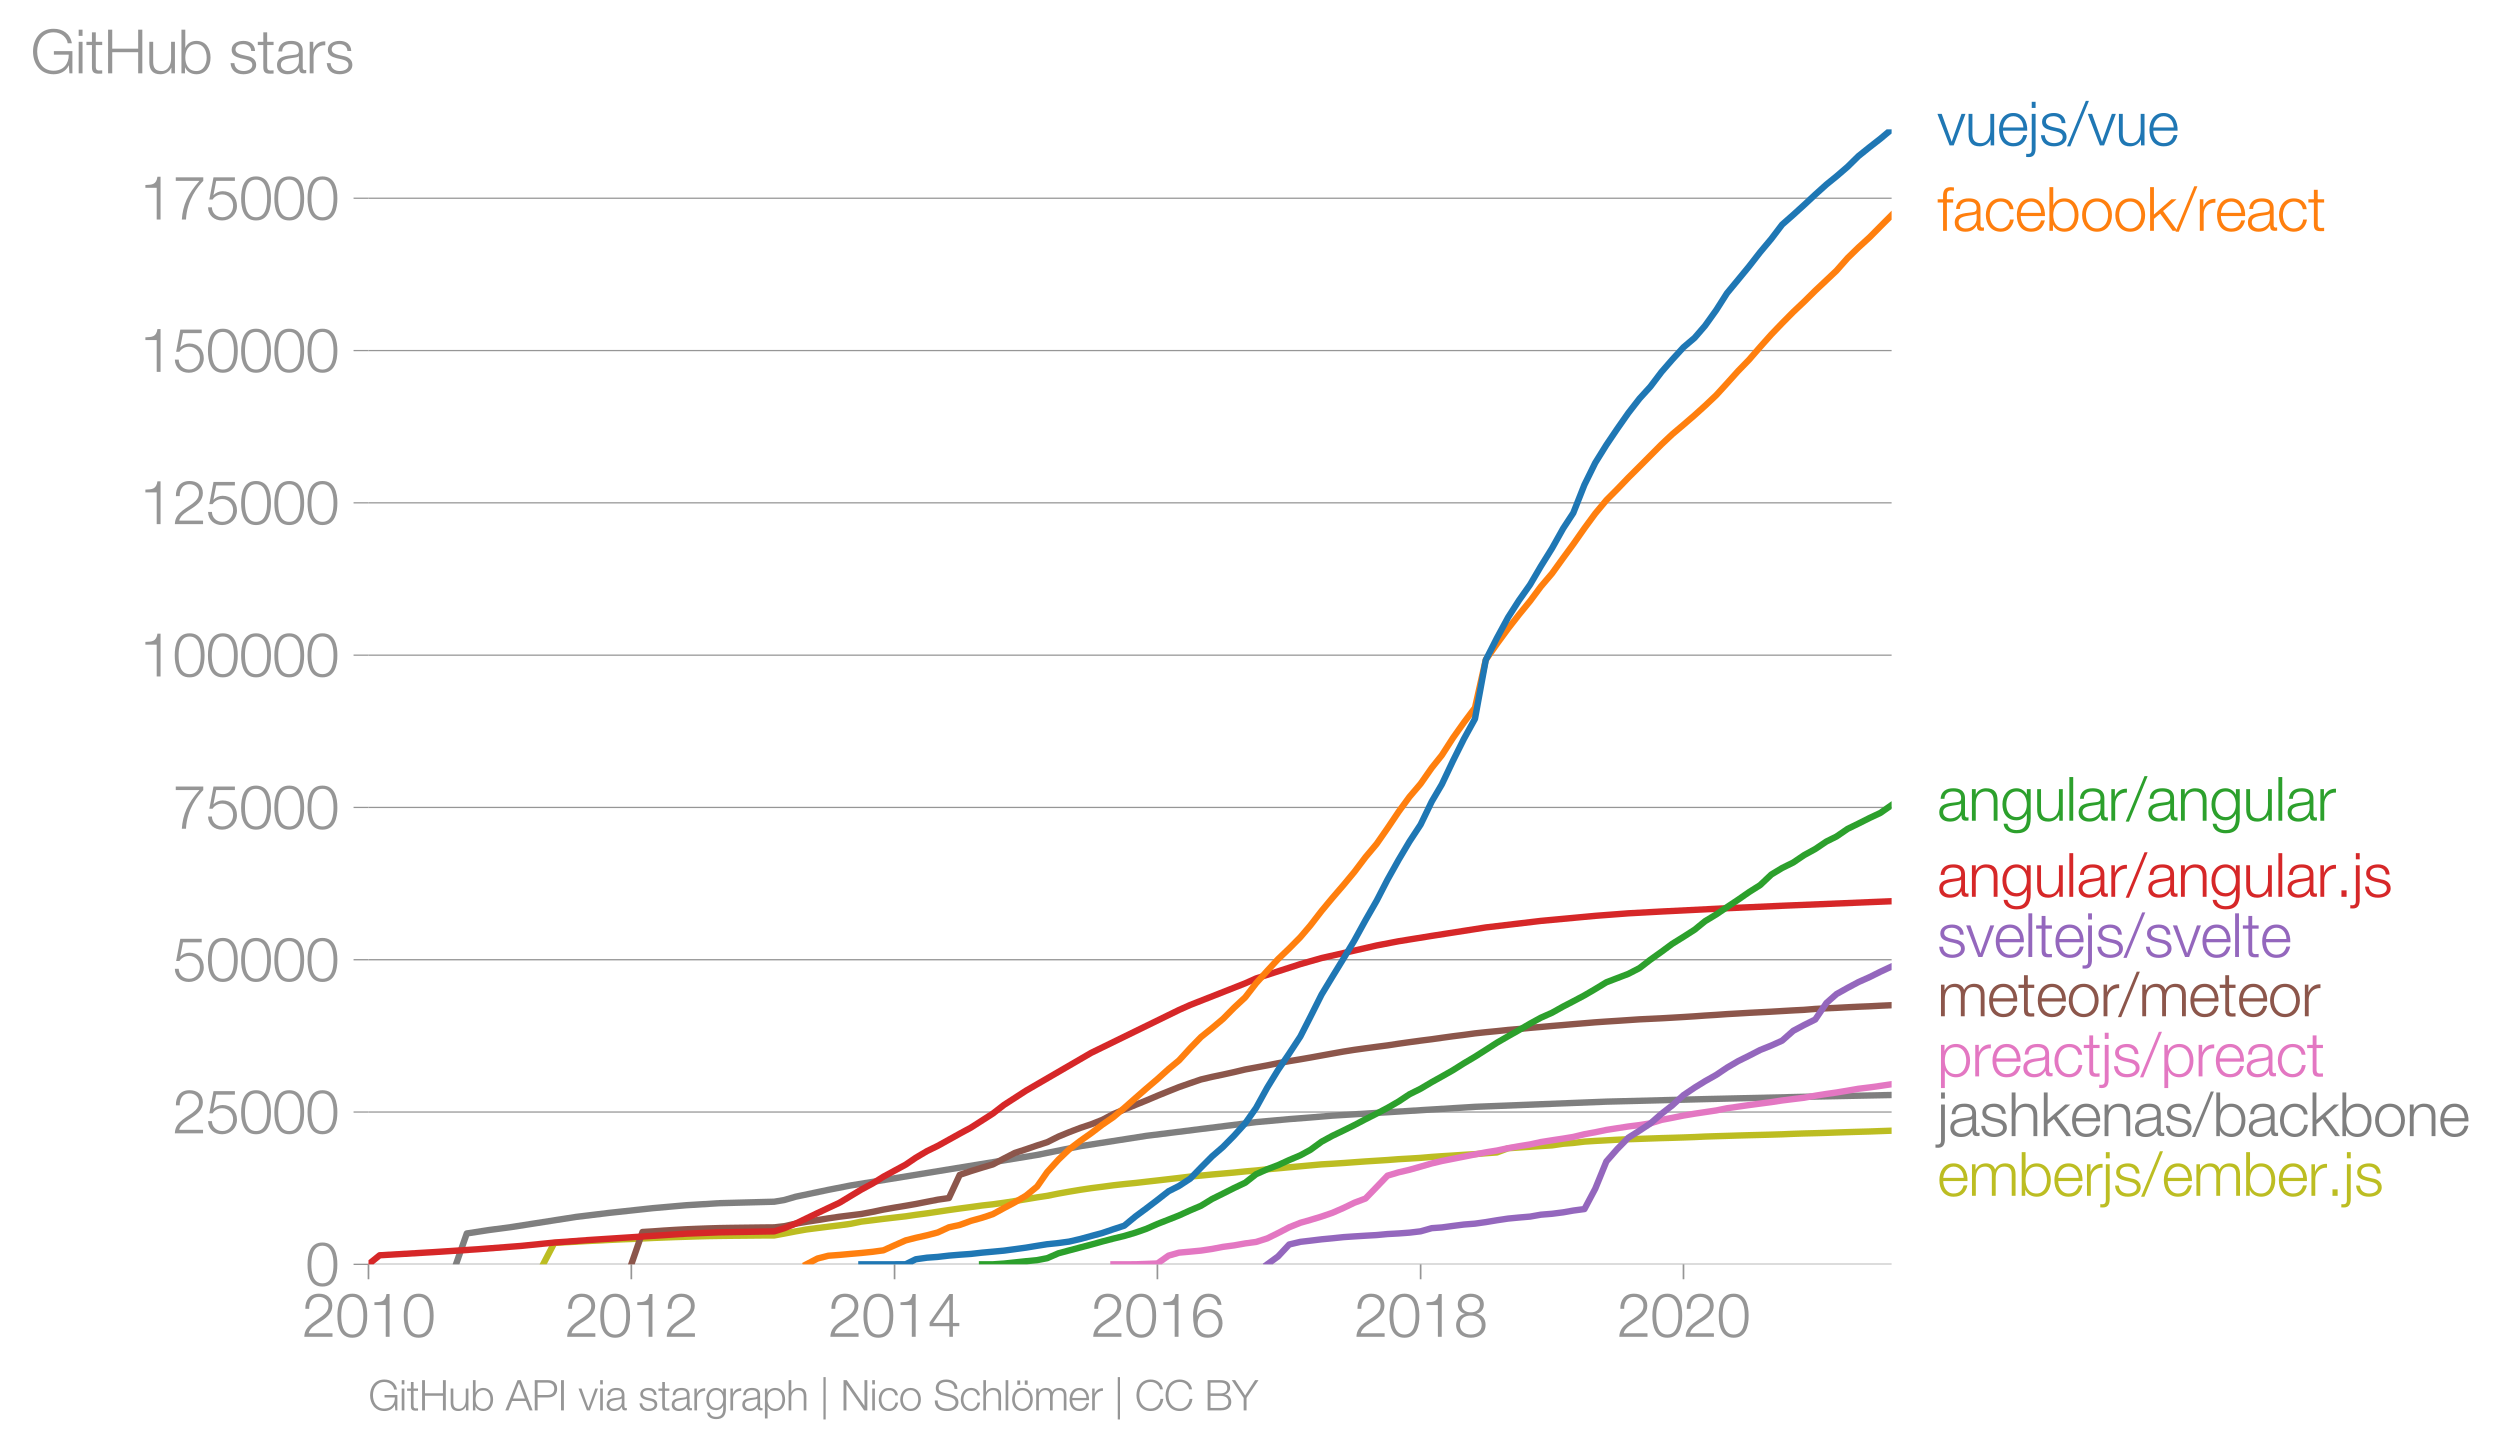 <svg height="453.293" viewBox="0 0 586.161 339.97" width="781.548" xmlns="http://www.w3.org/2000/svg" xmlns:xlink="http://www.w3.org/1999/xlink"><defs><style>*{stroke-linecap:butt;stroke-linejoin:round}</style></defs><g id="figure_1"><path d="M0 339.97h586.161V0H0z" style="fill:none" id="patch_1"/><g id="axes_1"><path d="M86.396 296.443h357.12V30.33H86.396z" style="fill:none" id="patch_2"/><g id="matplotlib.axis_1"><g id="xtick_1"><g id="line2d_1"><defs><path d="M0 0v3.5" id="m52f7b05e0e" style="stroke:#969696;stroke-width:.4"/></defs><use style="fill:#969696;stroke:#969696;stroke-width:.4" x="86.396" xlink:href="#m52f7b05e0e" y="296.443"/></g><g style="fill:#969696" transform="matrix(.14 0 0 -.14 70.83 313.44)" id="text_1"><defs><path d="M3181 371H691c109 602 909 999 1344 1293 583 378 1127 845 1127 1594 0 832-608 1260-1389 1260-973 0-1453-665-1434-1587h403c-12 659 276 1248 1012 1248 544 0 1004-333 1004-915 0-358-128-595-371-845C1626 1658 262 1331 230 0h2951v371z" id="HelveticaNeue-Light-32" transform="scale(.016)"/><path d="M1779 4179c1024 0 1159-1190 1159-1965 0-780-135-1971-1159-1971S621 1434 621 2214c0 775 134 1965 1158 1965zm0 339C474 4518 218 3258 218 2208 218 1165 474-96 1779-96c1306 0 1562 1261 1562 2310 0 1044-256 2304-1562 2304z" id="HelveticaNeue-Light-30" transform="scale(.016)"/><path d="M621 3328h1184V0h403v4480h-326c-122-826-557-838-1261-864v-288z" id="HelveticaNeue-Light-31" transform="scale(.016)"/></defs><use xlink:href="#HelveticaNeue-Light-32"/><use x="55.6" xlink:href="#HelveticaNeue-Light-30"/><use x="111.2" xlink:href="#HelveticaNeue-Light-31"/><use x="166.8" xlink:href="#HelveticaNeue-Light-30"/></g></g><g id="xtick_2"><use style="fill:#969696;stroke:#969696;stroke-width:.4" x="148.027" xlink:href="#m52f7b05e0e" y="296.443" id="line2d_2"/><g style="fill:#969696" transform="matrix(.14 0 0 -.14 132.46 313.44)" id="text_2"><use xlink:href="#HelveticaNeue-Light-32"/><use x="55.6" xlink:href="#HelveticaNeue-Light-30"/><use x="111.2" xlink:href="#HelveticaNeue-Light-31"/><use x="166.8" xlink:href="#HelveticaNeue-Light-32"/></g></g><g id="xtick_3"><use style="fill:#969696;stroke:#969696;stroke-width:.4" x="209.742" xlink:href="#m52f7b05e0e" y="296.443" id="line2d_3"/><g style="fill:#969696" transform="matrix(.14 0 0 -.14 194.176 313.44)" id="text_3"><defs><path d="M192 1114h2067V0h371v1114h672v339h-672v3027h-364L192 1504v-390zm365 339 1689 2438h13V1453H557z" id="HelveticaNeue-Light-34" transform="scale(.016)"/></defs><use xlink:href="#HelveticaNeue-Light-32"/><use x="55.6" xlink:href="#HelveticaNeue-Light-30"/><use x="111.2" xlink:href="#HelveticaNeue-Light-31"/><use x="166.8" xlink:href="#HelveticaNeue-Light-34"/></g></g><g id="xtick_4"><use style="fill:#969696;stroke:#969696;stroke-width:.4" x="271.373" xlink:href="#m52f7b05e0e" y="296.443" id="line2d_4"/><g style="fill:#969696" transform="matrix(.14 0 0 -.14 255.806 313.44)" id="text_4"><defs><path d="M1856 2579c685 0 1082-531 1082-1184 0-621-436-1152-1076-1152-780 0-1120 519-1120 1152 0 659 410 1184 1114 1184zm1376 768c-96 781-589 1171-1376 1171-1466 0-1600-1702-1600-2233C256 538 736-96 1824-96c883 0 1517 646 1517 1517 0 877-583 1497-1479 1497-505 0-979-300-1190-742h-13c0 813 192 2003 1235 2003 519 0 864-339 935-832h403z" id="HelveticaNeue-Light-36" transform="scale(.016)"/></defs><use xlink:href="#HelveticaNeue-Light-32"/><use x="55.6" xlink:href="#HelveticaNeue-Light-30"/><use x="111.2" xlink:href="#HelveticaNeue-Light-31"/><use x="166.8" xlink:href="#HelveticaNeue-Light-36"/></g></g><g id="xtick_5"><use style="fill:#969696;stroke:#969696;stroke-width:.4" x="333.088" xlink:href="#m52f7b05e0e" y="296.443" id="line2d_5"/><g style="fill:#969696" transform="matrix(.14 0 0 -.14 317.521 313.44)" id="text_5"><defs><path d="M1779 243c-627 0-1139 339-1139 1011 0 660 525 986 1139 973 602 13 1139-326 1139-973 0-684-512-1011-1139-1011zm1357 3155c0 768-698 1120-1363 1120-659 0-1357-352-1357-1120 0-492 262-844 730-985v-13c-551-102-896-563-909-1146C237 352 941-96 1779-96c839 0 1543 448 1543 1350 0 602-340 1031-916 1146v13c455 134 730 499 730 985zm-1357-832c-473-12-960 231-960 832 0 512 467 781 960 781 538 0 954-269 954-781 0-576-461-844-954-832z" id="HelveticaNeue-Light-38" transform="scale(.016)"/></defs><use xlink:href="#HelveticaNeue-Light-32"/><use x="55.6" xlink:href="#HelveticaNeue-Light-30"/><use x="111.2" xlink:href="#HelveticaNeue-Light-31"/><use x="166.8" xlink:href="#HelveticaNeue-Light-38"/></g></g><g id="xtick_6"><use style="fill:#969696;stroke:#969696;stroke-width:.4" x="394.718" xlink:href="#m52f7b05e0e" y="296.443" id="line2d_6"/><g style="fill:#969696" transform="matrix(.14 0 0 -.14 379.152 313.44)" id="text_6"><use xlink:href="#HelveticaNeue-Light-32"/><use x="55.6" xlink:href="#HelveticaNeue-Light-30"/><use x="111.2" xlink:href="#HelveticaNeue-Light-32"/><use x="166.8" xlink:href="#HelveticaNeue-Light-30"/></g></g></g><g id="matplotlib.axis_2"><g id="ytick_1"><path clip-path="url(#p5627307dca)" d="M86.396 296.443h357.12" style="fill:none;stroke:#969696;stroke-linecap:square;stroke-width:.3" id="line2d_7"/><g id="line2d_8"><defs><path d="M0 0h-3.5" id="ma742de741c" style="stroke:#969696;stroke-width:.3"/></defs><use style="fill:#969696;stroke:#969696;stroke-width:.3" x="86.396" xlink:href="#ma742de741c" y="296.443"/></g><use xlink:href="#HelveticaNeue-Light-30" style="fill:#969696" transform="matrix(.14 0 0 -.14 71.613 301.441)" id="text_7"/></g><g id="ytick_2"><path clip-path="url(#p5627307dca)" d="M86.396 260.734h357.12" style="fill:none;stroke:#969696;stroke-linecap:square;stroke-width:.3" id="line2d_9"/><use style="fill:#969696;stroke:#969696;stroke-width:.3" x="86.396" xlink:href="#ma742de741c" y="260.734" id="line2d_10"/><g style="fill:#969696" transform="matrix(.14 0 0 -.14 40.48 265.732)" id="text_8"><defs><path d="M230 1280C250 429 870-96 1702-96c858 0 1556 640 1556 1517 0 902-583 1549-1504 1549-346 0-724-154-948-416l-12 12 288 1485h1958v371H800L365 2099h345c218 339 602 531 999 531 665 0 1145-505 1145-1164 0-653-428-1223-1120-1223-614 0-1081 416-1100 1037H230z" id="HelveticaNeue-Light-35" transform="scale(.016)"/></defs><use xlink:href="#HelveticaNeue-Light-32"/><use x="55.6" xlink:href="#HelveticaNeue-Light-35"/><use x="111.2" xlink:href="#HelveticaNeue-Light-30"/><use x="166.8" xlink:href="#HelveticaNeue-Light-30"/><use x="222.4" xlink:href="#HelveticaNeue-Light-30"/></g></g><g id="ytick_3"><path clip-path="url(#p5627307dca)" d="M86.396 225.025h357.12" style="fill:none;stroke:#969696;stroke-linecap:square;stroke-width:.3" id="line2d_11"/><use style="fill:#969696;stroke:#969696;stroke-width:.3" x="86.396" xlink:href="#ma742de741c" y="225.025" id="line2d_12"/><g style="fill:#969696" transform="matrix(.14 0 0 -.14 40.48 230.024)" id="text_9"><use xlink:href="#HelveticaNeue-Light-35"/><use x="55.6" xlink:href="#HelveticaNeue-Light-30"/><use x="111.2" xlink:href="#HelveticaNeue-Light-30"/><use x="166.8" xlink:href="#HelveticaNeue-Light-30"/><use x="222.4" xlink:href="#HelveticaNeue-Light-30"/></g></g><g id="ytick_4"><path clip-path="url(#p5627307dca)" d="M86.396 189.316h357.12" style="fill:none;stroke:#969696;stroke-linecap:square;stroke-width:.3" id="line2d_13"/><use style="fill:#969696;stroke:#969696;stroke-width:.3" x="86.396" xlink:href="#ma742de741c" y="189.316" id="line2d_14"/><g style="fill:#969696" transform="matrix(.14 0 0 -.14 40.48 194.315)" id="text_10"><defs><path d="M326 4051h2477C1562 2637 1069 1517 960 0h435c103 2086 1255 3469 1811 4051v371H326v-371z" id="HelveticaNeue-Light-37" transform="scale(.016)"/></defs><use xlink:href="#HelveticaNeue-Light-37"/><use x="55.6" xlink:href="#HelveticaNeue-Light-35"/><use x="111.2" xlink:href="#HelveticaNeue-Light-30"/><use x="166.8" xlink:href="#HelveticaNeue-Light-30"/><use x="222.4" xlink:href="#HelveticaNeue-Light-30"/></g></g><g id="ytick_5"><path clip-path="url(#p5627307dca)" d="M86.396 153.608h357.12" style="fill:none;stroke:#969696;stroke-linecap:square;stroke-width:.3" id="line2d_15"/><use style="fill:#969696;stroke:#969696;stroke-width:.3" x="86.396" xlink:href="#ma742de741c" y="153.608" id="line2d_16"/><g style="fill:#969696" transform="matrix(.14 0 0 -.14 32.697 158.606)" id="text_11"><use xlink:href="#HelveticaNeue-Light-31"/><use x="55.6" xlink:href="#HelveticaNeue-Light-30"/><use x="111.2" xlink:href="#HelveticaNeue-Light-30"/><use x="166.8" xlink:href="#HelveticaNeue-Light-30"/><use x="222.4" xlink:href="#HelveticaNeue-Light-30"/><use x="278" xlink:href="#HelveticaNeue-Light-30"/></g></g><g id="ytick_6"><path clip-path="url(#p5627307dca)" d="M86.396 117.899h357.12" style="fill:none;stroke:#969696;stroke-linecap:square;stroke-width:.3" id="line2d_17"/><use style="fill:#969696;stroke:#969696;stroke-width:.3" x="86.396" xlink:href="#ma742de741c" y="117.899" id="line2d_18"/><g style="fill:#969696" transform="matrix(.14 0 0 -.14 32.697 122.897)" id="text_12"><use xlink:href="#HelveticaNeue-Light-31"/><use x="55.6" xlink:href="#HelveticaNeue-Light-32"/><use x="111.2" xlink:href="#HelveticaNeue-Light-35"/><use x="166.8" xlink:href="#HelveticaNeue-Light-30"/><use x="222.4" xlink:href="#HelveticaNeue-Light-30"/><use x="278" xlink:href="#HelveticaNeue-Light-30"/></g></g><g id="ytick_7"><path clip-path="url(#p5627307dca)" d="M86.396 82.19h357.12" style="fill:none;stroke:#969696;stroke-linecap:square;stroke-width:.3" id="line2d_19"/><use style="fill:#969696;stroke:#969696;stroke-width:.3" x="86.396" xlink:href="#ma742de741c" y="82.19" id="line2d_20"/><g style="fill:#969696" transform="matrix(.14 0 0 -.14 32.697 87.188)" id="text_13"><use xlink:href="#HelveticaNeue-Light-31"/><use x="55.6" xlink:href="#HelveticaNeue-Light-35"/><use x="111.2" xlink:href="#HelveticaNeue-Light-30"/><use x="166.8" xlink:href="#HelveticaNeue-Light-30"/><use x="222.4" xlink:href="#HelveticaNeue-Light-30"/><use x="278" xlink:href="#HelveticaNeue-Light-30"/></g></g><g id="ytick_8"><path clip-path="url(#p5627307dca)" d="M86.396 46.481h357.12" style="fill:none;stroke:#969696;stroke-linecap:square;stroke-width:.3" id="line2d_21"/><use style="fill:#969696;stroke:#969696;stroke-width:.3" x="86.396" xlink:href="#ma742de741c" y="46.481" id="line2d_22"/><g style="fill:#969696" transform="matrix(.14 0 0 -.14 32.697 51.48)" id="text_14"><use xlink:href="#HelveticaNeue-Light-31"/><use x="55.6" xlink:href="#HelveticaNeue-Light-37"/><use x="111.2" xlink:href="#HelveticaNeue-Light-35"/><use x="166.8" xlink:href="#HelveticaNeue-Light-30"/><use x="222.4" xlink:href="#HelveticaNeue-Light-30"/><use x="278" xlink:href="#HelveticaNeue-Light-30"/></g></g><g style="fill:#969696" transform="matrix(.14 0 0 -.14 7.2 17.197)" id="text_15"><defs><path d="M4365 2323H2426v-371h1555c19-966-570-1677-1581-1677-1210 0-1722 1011-1722 2010 0 998 512 2009 1722 2009 870 0 1414-620 1472-1145h435c-166 998-947 1517-1907 1517-1440 0-2157-1133-2157-2381S960-96 2400-96c659 0 1274 275 1581 928h13l57-832h314v2323z" id="HelveticaNeue-Light-47" transform="scale(.016)"/><path d="M390 0h404v3302H390V0zm0 3923h404v647H390v-647z" id="HelveticaNeue-Light-69" transform="scale(.016)"/><path d="M1024 4294H621v-992H45v-339h576V704c-7-563 179-742 717-742 121 0 236 12 358 12v346c-115-13-230-19-346-19-288 19-326 173-326 435v2227h672v339h-672v992z" id="HelveticaNeue-Light-74" transform="scale(.016)"/><path d="M461 0h435v2214h2714V0h435v4570h-435V2586H896v1984H461V0z" id="HelveticaNeue-Light-48" transform="scale(.016)"/><path d="M3059 3302h-403V1568c0-672-301-1325-992-1325-640 0-864 314-883 909v2150H378V1158C378 390 704-96 1536-96c493 0 928 250 1139 691h13V0h371v3302z" id="HelveticaNeue-Light-75" transform="scale(.016)"/><path d="M3027 1651c0-685-313-1408-1081-1408-858 0-1159 723-1159 1408s301 1408 1159 1408c768 0 1081-723 1081-1408zM384 0h371v627h13C954 179 1414-96 1946-96c1004 0 1484 813 1484 1747 0 935-480 1747-1484 1747-493 0-973-249-1146-723h-13v1895H384V0z" id="HelveticaNeue-Light-62" transform="scale(.016)"/><path d="M2765 2336c-26 717-551 1062-1210 1062-582 0-1241-256-1241-928 0-563 396-742 921-883l519-115c364-90 723-218 723-602 0-460-525-627-903-627-537 0-940 282-972 826H198C262 262 787-96 1555-96c615 0 1325 275 1325 992 0 576-480 845-941 915l-537 122c-276 70-685 198-685 557 0 428 422 569 781 569 460 0 844-224 864-723h403z" id="HelveticaNeue-Light-73" transform="scale(.016)"/><path d="M2496 1280c6-646-538-1037-1152-1037-378 0-736 250-736 653 0 646 851 640 1536 762 109 19 288 51 339 147h13v-525zM749 2291c13 538 384 768 883 768 474 0 864-134 864-678 0-365-186-410-518-448-871-103-1773-135-1773-1063 0-665 499-966 1107-966 634 0 922 243 1203 672h13c0-346 64-576 474-576 108 0 172 6 262 26v339c-32-13-83-26-128-26-160 0-237 90-237 243v1754c0 883-633 1062-1216 1062-755 0-1299-332-1337-1107h403z" id="HelveticaNeue-Light-61" transform="scale(.016)"/><path d="M384 0h403v1760c0 685 499 1222 1229 1184v403c-595 26-1043-288-1248-819h-13v774H384V0z" id="HelveticaNeue-Light-72" transform="scale(.016)"/></defs><use xlink:href="#HelveticaNeue-Light-47"/><use x="74.1" xlink:href="#HelveticaNeue-Light-69"/><use x="92.6" xlink:href="#HelveticaNeue-Light-74"/><use x="122.2" xlink:href="#HelveticaNeue-Light-48"/><use x="192.6" xlink:href="#HelveticaNeue-Light-75"/><use x="246.3" xlink:href="#HelveticaNeue-Light-62"/><use x="303.7" xlink:href="#HelveticaNeue-Light-20"/><use x="331.5" xlink:href="#HelveticaNeue-Light-73"/><use x="379.6" xlink:href="#HelveticaNeue-Light-74"/><use x="409.2" xlink:href="#HelveticaNeue-Light-61"/><use x="461.1" xlink:href="#HelveticaNeue-Light-72"/><use x="492.6" xlink:href="#HelveticaNeue-Light-73"/></g></g><path clip-path="url(#p5627307dca)" d="m127.343 296.443 2.617-5.017 2.533-.154 2.617-.14 2.617-.153 2.533-.118 2.617-.137 2.533-.123 2.617-.102 2.617-.12 2.448-.122 2.618-.1 2.532-.099 2.618-.078 2.532-.083 2.618-.072 2.617-.041 2.532-.033 2.618-.024 2.532-.025 2.618-.025 2.617-.01 2.364-.439 2.617-.507 2.533-.448 2.617-.339 2.533-.32 2.617-.315 2.617-.358 2.533-.518 2.617-.321 2.533-.319 2.617-.306 2.617-.298 2.364-.347 2.617-.349 2.533-.38 2.617-.391 2.533-.36 2.617-.347 2.617-.359 2.533-.28 2.617-.364 2.533-.393 2.617-.434 2.617-.438 2.364-.357 2.618-.527 2.532-.452 2.618-.438 2.532-.377 2.617-.333 2.618-.349 2.532-.283 2.618-.258 2.532-.294 2.618-.295 2.617-.301 2.448-.288 2.617-.32 2.533-.232 2.617-.258 2.533-.222 2.617-.234 2.617-.266 2.533-.22 2.617-.277 2.533-.225 2.617-.246 2.618-.233 2.363-.218 2.618-.235 2.532-.145 2.618-.169 2.532-.187 2.618-.19 2.617-.164 2.533-.162 2.617-.2 2.532-.143 2.618-.162 2.617-.225 2.364-.165 2.617-.16 2.533-.169 2.617-.155 2.533-.208 2.617-.192 2.617-.977 2.533-.179 2.617-.166 2.533-.165 2.617-.166 2.617-.386 2.364-.187 2.617-.311 2.533-.163 2.617-.137 2.533-.14 2.617-.12 2.617-.083 2.533-.091 2.617-.089 2.533-.07 2.617-.083 2.617-.094 2.449-.117 2.617-.084 2.533-.076 2.617-.083 2.533-.071 2.617-.066 2.617-.069 2.533-.078 2.617-.112 2.533-.084 2.617-.067 2.617-.079 2.364-.082 2.617-.086 2.533-.076 2.617-.074 2.533-.094 2.617-.092" style="fill:none;stroke:#bcbd22;stroke-linecap:square;stroke-width:1.5" id="line2d_23"/><path clip-path="url(#p5627307dca)" d="m106.912 296.443 2.532-7.242 5.15-.796 5.235-.694 15.28-2.395 7.768-.946 10.215-1.102 7.768-.683 7.767-.477 12.917-.349 2.364-.4 2.617-.765 7.683-1.616 5.234-1.03 43.732-7.16 10.132-2.05 15.45-2.42 25.75-3.22 7.766-.703 4.981-.385 5.15-.43 33.433-2.069 30.815-1.214 23.133-.594 23.217-.541 20.515-.422h0" style="fill:none;stroke:#7f7f7f;stroke-linecap:square;stroke-width:1.5" id="line2d_24"/><path clip-path="url(#p5627307dca)" d="m261.073 296.443 2.532-.002 2.618-.012 2.532-.086 2.618-.102 2.617-1.844 2.448-.697 2.617-.238 2.533-.242 2.617-.39 2.533-.484 2.617-.348 2.617-.466 2.533-.341 2.617-.83 2.533-1.25 2.617-1.36 2.618-1.052 2.363-.673 2.618-.794 2.532-.869 2.618-1.145 2.532-1.22 2.618-.989 2.617-2.712 2.533-2.65 2.617-.782 2.532-.592 2.618-.74 2.617-.754 2.364-.564 2.617-.518 2.533-.5 2.617-.522 2.533-.498 2.617-.419 2.617-.554 2.533-.455 2.617-.423 2.533-.556 2.617-.416 2.617-.397 2.364-.391 2.617-.633 2.533-.463 2.617-.547 2.533-.398 2.617-.406 2.617-.33 2.533-.403 2.617-.81 2.533-.49 2.617-.53 2.617-.44 2.449-.366 2.617-.392 2.533-.517 2.617-.381 2.533-.359 2.617-.35 2.617-.345 2.533-.389 2.617-.325 2.533-.31 2.617-.48 2.617-.416 2.364-.338 2.617-.432 2.533-.441 2.617-.319 2.533-.355 2.617-.39" style="fill:none;stroke:#e377c2;stroke-linecap:square;stroke-width:1.5" id="line2d_25"/><g style="fill:#1f77b4" transform="matrix(.14 0 0 -.14 454.23 34.098)" id="text_16"><defs><path d="M1286 0h429l1235 3302h-416L1510 403h-12L461 3302H13L1286 0z" id="HelveticaNeue-Light-76" transform="scale(.016)"/><path d="M3162 1542c32 928-391 1856-1453 1856-1050 0-1491-876-1491-1747C218 710 659-96 1709-96c832 0 1267 435 1440 1184h-403c-128-499-448-845-1037-845-775 0-1082 711-1088 1299h2541zM621 1882c64 601 429 1177 1088 1177 653 0 1030-569 1049-1177H621z" id="HelveticaNeue-Light-65" transform="scale(.016)"/><path d="M390-403c0-275-51-480-364-480-64-7-154 0-218 6v-333c96 0 186-12 282-12 569 0 704 422 704 915v3609H390V-403zm0 4326h404v647H390v-647z" id="HelveticaNeue-Light-6a" transform="scale(.016)"/><path d="m262-96 1952 4762h-326L-83-96h345z" id="HelveticaNeue-Light-2f" transform="scale(.016)"/></defs><use xlink:href="#HelveticaNeue-Light-76"/><use x="46.3" xlink:href="#HelveticaNeue-Light-75"/><use x="100" xlink:href="#HelveticaNeue-Light-65"/><use x="151.9" xlink:href="#HelveticaNeue-Light-6a"/><use x="170.4" xlink:href="#HelveticaNeue-Light-73"/><use x="218.5" xlink:href="#HelveticaNeue-Light-2f"/><use x="251.8" xlink:href="#HelveticaNeue-Light-76"/><use x="298.1" xlink:href="#HelveticaNeue-Light-75"/><use x="351.8" xlink:href="#HelveticaNeue-Light-65"/></g><g style="fill:#ff7f0e" transform="matrix(.14 0 0 -.14 454.23 54.12)" id="text_17"><defs><path d="M1658 3302h-653v288c6 359-7 640 441 640 96 0 186-12 295-32v346c-128 19-224 26-339 26-647 0-807-397-800-967v-301H38v-339h564V0h403v2963h653v339z" id="HelveticaNeue-Light-66" transform="scale(.016)"/><path d="M3117 2266c-90 755-634 1132-1338 1132-1011 0-1561-800-1561-1747S768-96 1779-96c736 0 1255 486 1363 1280h-403c-51-550-461-941-960-941-774 0-1158 704-1158 1408s384 1408 1158 1408c525 0 826-301 935-793h403z" id="HelveticaNeue-Light-63" transform="scale(.016)"/><path d="M1779 3398c-1011 0-1561-800-1561-1747S768-96 1779-96s1562 800 1562 1747-551 1747-1562 1747zm0-339c775 0 1159-704 1159-1408S2554 243 1779 243c-774 0-1158 704-1158 1408s384 1408 1158 1408z" id="HelveticaNeue-Light-6f" transform="scale(.016)"/><path d="M384 0h403v1254l653 544L2746 0h505L1747 2080l1408 1222h-537L787 1702v2868H384V0z" id="HelveticaNeue-Light-6b" transform="scale(.016)"/></defs><use xlink:href="#HelveticaNeue-Light-66"/><use x="25.9" xlink:href="#HelveticaNeue-Light-61"/><use x="77.8" xlink:href="#HelveticaNeue-Light-63"/><use x="129.7" xlink:href="#HelveticaNeue-Light-65"/><use x="181.6" xlink:href="#HelveticaNeue-Light-62"/><use x="239" xlink:href="#HelveticaNeue-Light-6f"/><use x="294.6" xlink:href="#HelveticaNeue-Light-6f"/><use x="350.2" xlink:href="#HelveticaNeue-Light-6b"/><use x="400.2" xlink:href="#HelveticaNeue-Light-2f"/><use x="433.5" xlink:href="#HelveticaNeue-Light-72"/><use x="465" xlink:href="#HelveticaNeue-Light-65"/><use x="516.9" xlink:href="#HelveticaNeue-Light-61"/><use x="568.8" xlink:href="#HelveticaNeue-Light-63"/><use x="620.7" xlink:href="#HelveticaNeue-Light-74"/></g><g style="fill:#2ca02c" transform="matrix(.14 0 0 -.14 454.23 192.427)" id="text_18"><defs><path d="M378 0h403v1926c13 647 397 1133 1037 1133 652 0 838-429 838-998V0h403v2125c0 787-281 1273-1209 1273-468 0-909-268-1056-665h-13v569H378V0z" id="HelveticaNeue-Light-6e" transform="scale(.016)"/><path d="M1709 378c-743 0-1088 646-1088 1312 0 684 320 1369 1088 1369 761 0 1062-723 1062-1369 0-672-365-1312-1062-1312zm1465 2924h-403v-569h-13c-160 365-569 665-1049 665-954 0-1491-755-1491-1664C218 794 653 38 1709 38c473 0 864 276 1049 679h13V269c0-807-320-1248-1062-1248-448 0-877 173-967 659H339c58-704 711-998 1370-998 1081 0 1459 601 1465 1587v3033z" id="HelveticaNeue-Light-67" transform="scale(.016)"/><path d="M390 0h404v4570H390V0z" id="HelveticaNeue-Light-6c" transform="scale(.016)"/></defs><use xlink:href="#HelveticaNeue-Light-61"/><use x="51.9" xlink:href="#HelveticaNeue-Light-6e"/><use x="105.6" xlink:href="#HelveticaNeue-Light-67"/><use x="161.2" xlink:href="#HelveticaNeue-Light-75"/><use x="214.9" xlink:href="#HelveticaNeue-Light-6c"/><use x="233.4" xlink:href="#HelveticaNeue-Light-61"/><use x="285.3" xlink:href="#HelveticaNeue-Light-72"/><use x="316.8" xlink:href="#HelveticaNeue-Light-2f"/><use x="350.1" xlink:href="#HelveticaNeue-Light-61"/><use x="402" xlink:href="#HelveticaNeue-Light-6e"/><use x="455.7" xlink:href="#HelveticaNeue-Light-67"/><use x="511.3" xlink:href="#HelveticaNeue-Light-75"/><use x="565" xlink:href="#HelveticaNeue-Light-6c"/><use x="583.5" xlink:href="#HelveticaNeue-Light-61"/><use x="635.4" xlink:href="#HelveticaNeue-Light-72"/></g><g style="fill:#d62728" transform="matrix(.14 0 0 -.14 454.23 210.272)" id="text_19"><defs><path d="M1158 0v678H621V0h537z" id="HelveticaNeue-Light-2e" transform="scale(.016)"/></defs><use xlink:href="#HelveticaNeue-Light-61"/><use x="51.9" xlink:href="#HelveticaNeue-Light-6e"/><use x="105.6" xlink:href="#HelveticaNeue-Light-67"/><use x="161.2" xlink:href="#HelveticaNeue-Light-75"/><use x="214.9" xlink:href="#HelveticaNeue-Light-6c"/><use x="233.4" xlink:href="#HelveticaNeue-Light-61"/><use x="285.3" xlink:href="#HelveticaNeue-Light-72"/><use x="316.8" xlink:href="#HelveticaNeue-Light-2f"/><use x="350.1" xlink:href="#HelveticaNeue-Light-61"/><use x="402" xlink:href="#HelveticaNeue-Light-6e"/><use x="455.7" xlink:href="#HelveticaNeue-Light-67"/><use x="511.3" xlink:href="#HelveticaNeue-Light-75"/><use x="565" xlink:href="#HelveticaNeue-Light-6c"/><use x="583.5" xlink:href="#HelveticaNeue-Light-61"/><use x="635.4" xlink:href="#HelveticaNeue-Light-72"/><use x="666.9" xlink:href="#HelveticaNeue-Light-2e"/><use x="694.7" xlink:href="#HelveticaNeue-Light-6a"/><use x="713.2" xlink:href="#HelveticaNeue-Light-73"/></g><g style="fill:#9467bd" transform="matrix(.14 0 0 -.14 454.23 224.377)" id="text_20"><use xlink:href="#HelveticaNeue-Light-73"/><use x="48.1" xlink:href="#HelveticaNeue-Light-76"/><use x="94.4" xlink:href="#HelveticaNeue-Light-65"/><use x="146.3" xlink:href="#HelveticaNeue-Light-6c"/><use x="164.8" xlink:href="#HelveticaNeue-Light-74"/><use x="194.4" xlink:href="#HelveticaNeue-Light-65"/><use x="246.3" xlink:href="#HelveticaNeue-Light-6a"/><use x="264.8" xlink:href="#HelveticaNeue-Light-73"/><use x="312.9" xlink:href="#HelveticaNeue-Light-2f"/><use x="346.2" xlink:href="#HelveticaNeue-Light-73"/><use x="394.3" xlink:href="#HelveticaNeue-Light-76"/><use x="440.6" xlink:href="#HelveticaNeue-Light-65"/><use x="492.5" xlink:href="#HelveticaNeue-Light-6c"/><use x="511" xlink:href="#HelveticaNeue-Light-74"/><use x="540.6" xlink:href="#HelveticaNeue-Light-65"/></g><g style="fill:#8c564b" transform="matrix(.14 0 0 -.14 454.23 238.272)" id="text_21"><defs><path d="M384 0h403v1843c7 691 288 1216 986 1216 512 0 697-371 691-819V0h403v1869c0 614 199 1190 896 1190 576 0 781-294 781-838V0h403v2240c0 781-371 1158-1094 1158-435 0-851-211-1050-646-121 435-512 646-947 646-525 0-870-256-1082-652h-19v556H384V0z" id="HelveticaNeue-Light-6d" transform="scale(.016)"/></defs><use xlink:href="#HelveticaNeue-Light-6d"/><use x="83.3" xlink:href="#HelveticaNeue-Light-65"/><use x="135.2" xlink:href="#HelveticaNeue-Light-74"/><use x="164.8" xlink:href="#HelveticaNeue-Light-65"/><use x="216.7" xlink:href="#HelveticaNeue-Light-6f"/><use x="272.3" xlink:href="#HelveticaNeue-Light-72"/><use x="303.8" xlink:href="#HelveticaNeue-Light-2f"/><use x="337.1" xlink:href="#HelveticaNeue-Light-6d"/><use x="420.4" xlink:href="#HelveticaNeue-Light-65"/><use x="472.3" xlink:href="#HelveticaNeue-Light-74"/><use x="501.9" xlink:href="#HelveticaNeue-Light-65"/><use x="553.8" xlink:href="#HelveticaNeue-Light-6f"/><use x="609.4" xlink:href="#HelveticaNeue-Light-72"/></g><g style="fill:#e377c2" transform="matrix(.14 0 0 -.14 454.23 252.377)" id="text_22"><defs><path d="M3027 1651c0-685-313-1408-1081-1408-858 0-1159 723-1159 1408 0 749 269 1408 1159 1408 768 0 1081-723 1081-1408zM384-1222h403V627h13C973 154 1453-96 1946-96c1004 0 1484 813 1484 1747 0 935-480 1747-1484 1747-532 0-992-275-1178-723h-13v627H384v-4524z" id="HelveticaNeue-Light-70" transform="scale(.016)"/></defs><use xlink:href="#HelveticaNeue-Light-70"/><use x="57.4" xlink:href="#HelveticaNeue-Light-72"/><use x="88.9" xlink:href="#HelveticaNeue-Light-65"/><use x="140.8" xlink:href="#HelveticaNeue-Light-61"/><use x="192.7" xlink:href="#HelveticaNeue-Light-63"/><use x="244.6" xlink:href="#HelveticaNeue-Light-74"/><use x="274.2" xlink:href="#HelveticaNeue-Light-6a"/><use x="292.7" xlink:href="#HelveticaNeue-Light-73"/><use x="340.8" xlink:href="#HelveticaNeue-Light-2f"/><use x="374.1" xlink:href="#HelveticaNeue-Light-70"/><use x="431.5" xlink:href="#HelveticaNeue-Light-72"/><use x="463" xlink:href="#HelveticaNeue-Light-65"/><use x="514.9" xlink:href="#HelveticaNeue-Light-61"/><use x="566.8" xlink:href="#HelveticaNeue-Light-63"/><use x="618.7" xlink:href="#HelveticaNeue-Light-74"/></g><g style="fill:#7f7f7f" transform="matrix(.14 0 0 -.14 454.23 266.377)" id="text_23"><defs><path d="M378 0h403v1926c13 647 397 1133 1037 1133 652 0 838-429 838-998V0h403v2125c0 787-281 1273-1209 1273-468 0-909-268-1056-665h-13v1837H378V0z" id="HelveticaNeue-Light-68" transform="scale(.016)"/></defs><use xlink:href="#HelveticaNeue-Light-6a"/><use x="18.5" xlink:href="#HelveticaNeue-Light-61"/><use x="70.4" xlink:href="#HelveticaNeue-Light-73"/><use x="118.5" xlink:href="#HelveticaNeue-Light-68"/><use x="172.2" xlink:href="#HelveticaNeue-Light-6b"/><use x="222.2" xlink:href="#HelveticaNeue-Light-65"/><use x="274.1" xlink:href="#HelveticaNeue-Light-6e"/><use x="327.8" xlink:href="#HelveticaNeue-Light-61"/><use x="379.7" xlink:href="#HelveticaNeue-Light-73"/><use x="427.8" xlink:href="#HelveticaNeue-Light-2f"/><use x="461.1" xlink:href="#HelveticaNeue-Light-62"/><use x="518.5" xlink:href="#HelveticaNeue-Light-61"/><use x="570.4" xlink:href="#HelveticaNeue-Light-63"/><use x="622.3" xlink:href="#HelveticaNeue-Light-6b"/><use x="672.3" xlink:href="#HelveticaNeue-Light-62"/><use x="729.7" xlink:href="#HelveticaNeue-Light-6f"/><use x="785.3" xlink:href="#HelveticaNeue-Light-6e"/><use x="839" xlink:href="#HelveticaNeue-Light-65"/></g><g style="fill:#bcbd22" transform="matrix(.14 0 0 -.14 454.23 280.377)" id="text_24"><use xlink:href="#HelveticaNeue-Light-65"/><use x="51.9" xlink:href="#HelveticaNeue-Light-6d"/><use x="135.2" xlink:href="#HelveticaNeue-Light-62"/><use x="192.6" xlink:href="#HelveticaNeue-Light-65"/><use x="244.5" xlink:href="#HelveticaNeue-Light-72"/><use x="276" xlink:href="#HelveticaNeue-Light-6a"/><use x="294.5" xlink:href="#HelveticaNeue-Light-73"/><use x="342.6" xlink:href="#HelveticaNeue-Light-2f"/><use x="375.9" xlink:href="#HelveticaNeue-Light-65"/><use x="427.8" xlink:href="#HelveticaNeue-Light-6d"/><use x="511.1" xlink:href="#HelveticaNeue-Light-62"/><use x="568.5" xlink:href="#HelveticaNeue-Light-65"/><use x="620.4" xlink:href="#HelveticaNeue-Light-72"/><use x="651.9" xlink:href="#HelveticaNeue-Light-2e"/><use x="679.7" xlink:href="#HelveticaNeue-Light-6a"/><use x="698.2" xlink:href="#HelveticaNeue-Light-73"/></g><g style="fill:#969696" transform="matrix(.097 0 0 -.097 86.396 330.69)" id="text_25"><defs><path d="M-45 0h467l551 1421h2080L3610 0h467L2285 4570h-487L-45 0zm2067 4134 884-2342H1107l915 2342z" id="HelveticaNeue-Light-41" transform="scale(.016)"/><path d="M461 0h435v1958h1594c819 0 1356 480 1356 1306s-537 1306-1356 1306H461V0zm435 4198h1498c601 0 1017-307 1017-934s-416-934-1017-934H896v1868z" id="HelveticaNeue-Light-50" transform="scale(.016)"/><path d="M493 0h435v4570H493V0z" id="HelveticaNeue-Light-49" transform="scale(.016)"/><path d="M544-1370h339v6400H544v-6400z" id="HelveticaNeue-Light-7c" transform="scale(.016)"/><path d="M454 0h436v3866h12L3565 0h486v4570h-435V704h-13L941 4570H454V0z" id="HelveticaNeue-Light-4e" transform="scale(.016)"/><path d="M230 1504C179 390 973-96 2054-96c1620 0 1748 992 1748 1306 0 748-538 1030-1184 1203l-1114 275c-371 90-691 269-691 698 0 678 550 908 1145 908 647 0 1223-352 1248-1049h436c6 934-788 1421-1690 1421-1286 0-1574-839-1574-1287 0-710 492-966 1030-1101l1018-249c422-103 940-307 940-826 0-665-729-928-1209-928-832 0-1511 288-1491 1229H230z" id="HelveticaNeue-Light-53" transform="scale(.016)"/><path d="M1779 3398c-1011 0-1561-800-1561-1747S768-96 1779-96s1562 800 1562 1747-551 1747-1562 1747zm0-339c775 0 1159-704 1159-1408S2554 243 1779 243c-774 0-1158 704-1158 1408s384 1408 1158 1408zm787 813v646h-435v-646h435zm-1132 0v646H998v-646h436z" id="HelveticaNeue-Light-f6" transform="scale(.016)"/><path d="M4237 3187c-115 960-973 1479-1837 1479-1440 0-2157-1133-2157-2381S960-96 2400-96c1069 0 1779 717 1901 1837h-435c-84-813-621-1466-1466-1466-1210 0-1722 1011-1722 2010 0 998 512 2009 1722 2009 666 0 1248-403 1402-1107h435z" id="HelveticaNeue-Light-43" transform="scale(.016)"/><path d="M896 2195h1498c761 0 1203-301 1203-883 0-730-557-947-1203-941H896v1824zM461 0h1933c1484 0 1638 864 1638 1299 0 595-378 1037-966 1114v13c473 102 793 544 793 1024 0 851-697 1120-1465 1120H461V0zm435 4198h1498c678 0 1030-288 1030-857 0-429-333-775-1030-775H896v1632z" id="HelveticaNeue-Light-42" transform="scale(.016)"/><path d="M1734 0h436v1882l1804 2688h-518L1958 2253 454 4570H-64l1798-2688V0z" id="HelveticaNeue-Light-59" transform="scale(.016)"/></defs><use xlink:href="#HelveticaNeue-Light-47"/><use x="74.1" xlink:href="#HelveticaNeue-Light-69"/><use x="92.6" xlink:href="#HelveticaNeue-Light-74"/><use x="122.2" xlink:href="#HelveticaNeue-Light-48"/><use x="192.6" xlink:href="#HelveticaNeue-Light-75"/><use x="246.3" xlink:href="#HelveticaNeue-Light-62"/><use x="303.7" xlink:href="#HelveticaNeue-Light-20"/><use x="331.5" xlink:href="#HelveticaNeue-Light-41"/><use x="394.5" xlink:href="#HelveticaNeue-Light-50"/><use x="457.5" xlink:href="#HelveticaNeue-Light-49"/><use x="479.7" xlink:href="#HelveticaNeue-Light-20"/><use x="507.5" xlink:href="#HelveticaNeue-Light-76"/><use x="553.8" xlink:href="#HelveticaNeue-Light-69"/><use x="572.3" xlink:href="#HelveticaNeue-Light-61"/><use x="624.2" xlink:href="#HelveticaNeue-Light-20"/><use x="652" xlink:href="#HelveticaNeue-Light-73"/><use x="700.1" xlink:href="#HelveticaNeue-Light-74"/><use x="729.7" xlink:href="#HelveticaNeue-Light-61"/><use x="781.6" xlink:href="#HelveticaNeue-Light-72"/><use x="813.1" xlink:href="#HelveticaNeue-Light-67"/><use x="868.7" xlink:href="#HelveticaNeue-Light-72"/><use x="900.2" xlink:href="#HelveticaNeue-Light-61"/><use x="952.1" xlink:href="#HelveticaNeue-Light-70"/><use x="1009.5" xlink:href="#HelveticaNeue-Light-68"/><use x="1063.2" xlink:href="#HelveticaNeue-Light-20"/><use x="1091" xlink:href="#HelveticaNeue-Light-7c"/><use x="1113.2" xlink:href="#HelveticaNeue-Light-20"/><use x="1141" xlink:href="#HelveticaNeue-Light-4e"/><use x="1211.4" xlink:href="#HelveticaNeue-Light-69"/><use x="1229.9" xlink:href="#HelveticaNeue-Light-63"/><use x="1281.8" xlink:href="#HelveticaNeue-Light-6f"/><use x="1337.4" xlink:href="#HelveticaNeue-Light-20"/><use x="1365.2" xlink:href="#HelveticaNeue-Light-53"/><use x="1428.2" xlink:href="#HelveticaNeue-Light-63"/><use x="1480.1" xlink:href="#HelveticaNeue-Light-68"/><use x="1533.8" xlink:href="#HelveticaNeue-Light-6c"/><use x="1552.3" xlink:href="#HelveticaNeue-Light-f6"/><use x="1607.9" xlink:href="#HelveticaNeue-Light-6d"/><use x="1691.2" xlink:href="#HelveticaNeue-Light-65"/><use x="1743.1" xlink:href="#HelveticaNeue-Light-72"/><use x="1774.6" xlink:href="#HelveticaNeue-Light-20"/><use x="1802.4" xlink:href="#HelveticaNeue-Light-7c"/><use x="1824.6" xlink:href="#HelveticaNeue-Light-20"/><use x="1852.4" xlink:href="#HelveticaNeue-Light-43"/><use x="1922.8" xlink:href="#HelveticaNeue-Light-43"/><use x="1993.2" xlink:href="#HelveticaNeue-Light-20"/><use x="2021" xlink:href="#HelveticaNeue-Light-42"/><use x="2087.7" xlink:href="#HelveticaNeue-Light-59"/></g><path clip-path="url(#p5627307dca)" d="m148.027 296.443 2.617-7.586 2.448-.146 2.618-.191 2.532-.156 2.618-.143 2.532-.105 2.618-.096 2.617-.076 2.532-.047 2.618-.037 2.532-.032 2.618-.034 2.617-.023 2.364-.274 2.617-.588 2.533-.436 2.617-.401 2.533-.412 2.617-.384 2.617-.326 2.533-.32 2.617-.492 2.533-.535 2.617-.465 2.617-.432 2.364-.414 2.617-.517 2.533-.496 2.617-.377 2.533-5.44 2.617-.877 2.617-.817 2.533-.75 2.617-1.394 2.533-1.303 2.617-.855 2.617-.9 2.364-.762 2.618-1.31 2.532-1.04 2.618-1.003 2.532-.842 2.617-1.038 2.618-1.377 2.532-1.053 2.618-1.082 2.532-1.026 2.618-1.111 2.617-1.06 2.448-.976 2.617-.917 2.533-.87 2.617-.617 2.533-.53 2.617-.58 2.617-.624 2.533-.465 2.617-.487 2.533-.51 2.617-.484 2.618-.432 2.363-.414 2.618-.476 2.532-.462 2.618-.469 2.532-.4 2.618-.364 2.617-.349 2.533-.328 2.617-.4 2.532-.357 2.618-.357 2.617-.33 2.364-.339 2.617-.361 2.533-.316 2.617-.361 2.533-.272 2.617-.255 2.617-.276 2.533-.218 2.617-.269 2.533-.213 2.617-.234 2.617-.219 2.364-.207 2.617-.215 2.533-.213 2.617-.182 2.533-.161 2.617-.177 2.617-.177 2.533-.12 2.617-.126 2.533-.146 2.617-.154 2.617-.167 2.449-.177 2.617-.159 2.533-.181 2.617-.144 2.533-.152 2.617-.134 2.617-.137 2.533-.149 2.617-.152 2.533-.129 2.617-.214 2.617-.145 2.364-.107 2.617-.141 2.533-.123 2.617-.104 2.533-.133 2.617-.121" style="fill:none;stroke:#8c564b;stroke-linecap:square;stroke-width:1.5" id="line2d_26"/><path clip-path="url(#p5627307dca)" d="m297.122 296.443 2.533-1.847 2.617-2.805 2.618-.623 2.363-.274 2.618-.319 2.532-.24 2.618-.275 2.532-.17 2.618-.163 2.617-.149 2.533-.237 2.617-.143 2.532-.187 2.618-.31 2.617-.741 2.364-.17 2.617-.356 2.533-.324 2.617-.207 2.533-.36 2.617-.437 2.617-.392 2.533-.245 2.617-.22 2.533-.449 2.617-.213 2.617-.335 2.364-.419 2.617-.352 2.533-4.773 2.617-6.401 2.533-2.886 2.617-2.676 2.617-1.655 2.533-1.67 2.617-2.282 2.533-1.968 2.617-2.393 2.617-1.768 2.449-1.507 2.617-1.478 2.533-1.704 2.617-1.53 2.533-1.257 2.617-1.347 2.617-1.051 2.533-1.136 2.617-2.313 2.533-1.352 2.617-1.3 2.617-3.869 2.364-2.088 2.617-1.466 2.533-1.35 2.617-1.165 2.533-1.263 2.617-1.22" style="fill:none;stroke:#9467bd;stroke-linecap:square;stroke-width:1.5" id="line2d_27"/><path clip-path="url(#p5627307dca)" d="m86.396 296.443 2.617-2.124 12.664-.741 10.385-.677 10.13-.779 7.768-.786 7.767-.575 23.133-1.51 7.767-.311 12.917-.229 2.364-.743 2.617-1.062 5.15-2.486 5.15-2.418 5.15-3.1 2.617-1.412 2.533-1.593 5.234-2.836 2.364-1.614 2.617-1.547 2.533-1.234 5.15-2.861 2.617-1.413 5.15-3.3 2.617-2.028 5.15-3.333 15.281-8.872 20.6-10.061 2.617-1.164 12.917-5.084 2.533-1.138 10.385-3.36 4.98-1.422 5.15-1.173 7.768-1.776 5.15-.99 7.767-1.258 12.664-1.982 12.917-1.533 12.748-1.184 7.767-.59 7.767-.424 15.366-.769 12.917-.58 25.665-1.062h0" style="fill:none;stroke:#d62728;stroke-linecap:square;stroke-width:1.5" id="line2d_28"/><path clip-path="url(#p5627307dca)" d="m230.257 296.443 2.533-.004 2.617-.178 2.533-.271 2.617-.281 2.617-.253 2.364-.459 2.618-1.142 2.532-.68 2.618-.696 2.532-.663 2.617-.73 2.618-.684 2.532-.614 2.618-.777 2.532-.884 2.618-1.154 2.617-1.024 2.448-.969 2.617-1.19 2.533-1.074 2.617-1.604 2.533-1.254 2.617-1.318 2.617-1.24 2.533-1.987 2.617-1.171 2.533-.958 2.617-1.199 2.618-1.108 2.363-1.283 2.618-1.91 2.532-1.38 2.618-1.255 2.532-1.255 2.618-1.379 2.617-1.324 2.533-1.327 2.617-1.511 2.532-1.683 2.618-1.302 2.617-1.551 2.364-1.317 2.617-1.484 2.533-1.597 2.617-1.553 2.533-1.608 2.617-1.681 2.617-1.513 2.533-1.431 2.617-1.532 2.533-1.388 2.617-1.161 2.617-1.464 2.364-1.224 2.617-1.39 2.533-1.48 2.617-1.588 2.533-.97 2.617-1.004 2.617-1.351 2.533-1.96 2.617-1.867 2.533-1.871 2.617-1.623 2.617-1.678 2.449-1.997 2.617-1.584 2.533-1.725 2.617-1.74 2.533-1.761 2.617-1.653 2.617-2.474 2.533-1.532 2.617-1.296 2.533-1.717 2.617-1.437 2.617-1.762 2.364-1.174 2.617-1.794 2.533-1.237 2.617-1.314 2.533-1.19 2.617-1.83" style="fill:none;stroke:#2ca02c;stroke-linecap:square;stroke-width:1.5" id="line2d_29"/><path clip-path="url(#p5627307dca)" d="m189.058 296.443 2.617-1.364 2.533-.653 2.617-.193 2.617-.241 2.533-.216 2.617-.273 2.533-.347 2.617-1.177 2.617-1.155 2.364-.603 2.617-.589 2.533-.664 2.617-1.208 2.533-.55 2.617-.958 2.617-.729 2.533-.847 2.617-1.428 2.533-1.35 2.617-1.546 2.617-2.154 2.364-3.395 2.618-2.892 2.532-2.435 2.618-1.99 2.532-1.788 2.617-1.993 2.618-1.801 2.532-2.131 2.618-2.311 2.532-2.219 2.618-2.228 2.617-2.365 2.448-2.021 2.617-2.866 2.533-2.606 2.617-2.111 2.533-2.133 2.617-2.648 2.617-2.443 2.533-3.275 2.617-2.916 2.533-2.743 2.617-2.501 2.618-2.648 2.363-2.773 2.618-3.39 2.532-3.047 2.618-3.038 2.532-3.053 2.618-3.466 2.617-3.123 2.533-3.643 2.617-3.888 2.532-3.477 2.618-3.072 2.617-3.744 2.364-2.957 2.617-4.066 2.533-3.571 2.617-3.492 2.533-11.249 2.617-3.738 2.617-3.576 2.533-3.246 2.617-3.203 2.533-3.404 2.617-3.075 2.617-3.63 2.364-3.225 2.617-3.735 2.533-3.448 2.617-3.15 2.533-2.548 2.617-2.724 2.617-2.612 2.533-2.543 2.617-2.634 2.533-2.388 2.617-2.21 2.617-2.258 2.449-2.214 2.617-2.475 2.533-2.775 2.617-2.913 2.533-2.602 2.617-3.018 2.617-2.931 2.533-2.638 2.617-2.643 2.533-2.392 2.617-2.59 2.617-2.46 2.364-2.235 2.617-2.967 2.533-2.468 2.617-2.385 2.533-2.558 2.617-2.621" style="fill:none;stroke:#ff7f0e;stroke-linecap:square;stroke-width:1.5" id="line2d_30"/><path clip-path="url(#p5627307dca)" d="m201.975 296.443 2.617-.004 2.533-.003 2.617-.002 2.617-.018 2.364-1.163 2.617-.37 2.533-.183 2.617-.305 2.533-.209 2.617-.187 2.617-.297 2.533-.23 2.617-.246 2.533-.341 2.617-.359 2.617-.431 2.364-.374 2.618-.27 2.532-.345 2.618-.608 2.532-.697 2.617-.706 2.618-.892 2.532-.822 2.618-2.165 2.532-1.874 2.618-1.991 2.617-2.047 2.448-1.24 2.617-1.707 2.533-2.605 2.617-2.63 2.533-2.192 2.617-2.66 2.617-2.896 2.533-3.606 2.617-4.753 2.533-4.138 2.617-3.855 2.618-3.99 2.363-4.632 2.618-5.217 2.532-4.181 2.618-4.272 2.532-4.217 2.618-4.768 2.617-4.57 2.533-4.913 2.617-4.676 2.532-4.262 2.618-3.985 2.617-5.42 2.364-4.022 2.617-5.526 2.533-5.086 2.617-4.755 2.533-13.785 2.617-5.16 2.617-4.833 2.533-3.958 2.617-3.708 2.533-4.324 2.617-4.206 2.617-4.672 2.364-3.608 2.617-6.61 2.533-5.144 2.617-4.213 2.533-3.749 2.617-3.737 2.617-3.372 2.533-2.785 2.617-3.452 2.533-2.913 2.617-2.867 2.617-2.228 2.449-2.838 2.617-3.657 2.533-3.98 2.617-3.164 2.533-3.08 2.617-3.36 2.617-3.124 2.533-3.337 2.617-2.303 2.533-2.3 2.617-2.443 2.617-2.357 2.364-1.917 2.617-2.252 2.533-2.494 2.617-2.1 2.533-1.975 2.617-2.194" style="fill:none;stroke:#1f77b4;stroke-linecap:square;stroke-width:1.5" id="line2d_31"/></g></g><defs><clipPath id="p5627307dca"><path d="M86.396 30.331h357.12v266.112H86.396z"/></clipPath></defs></svg>